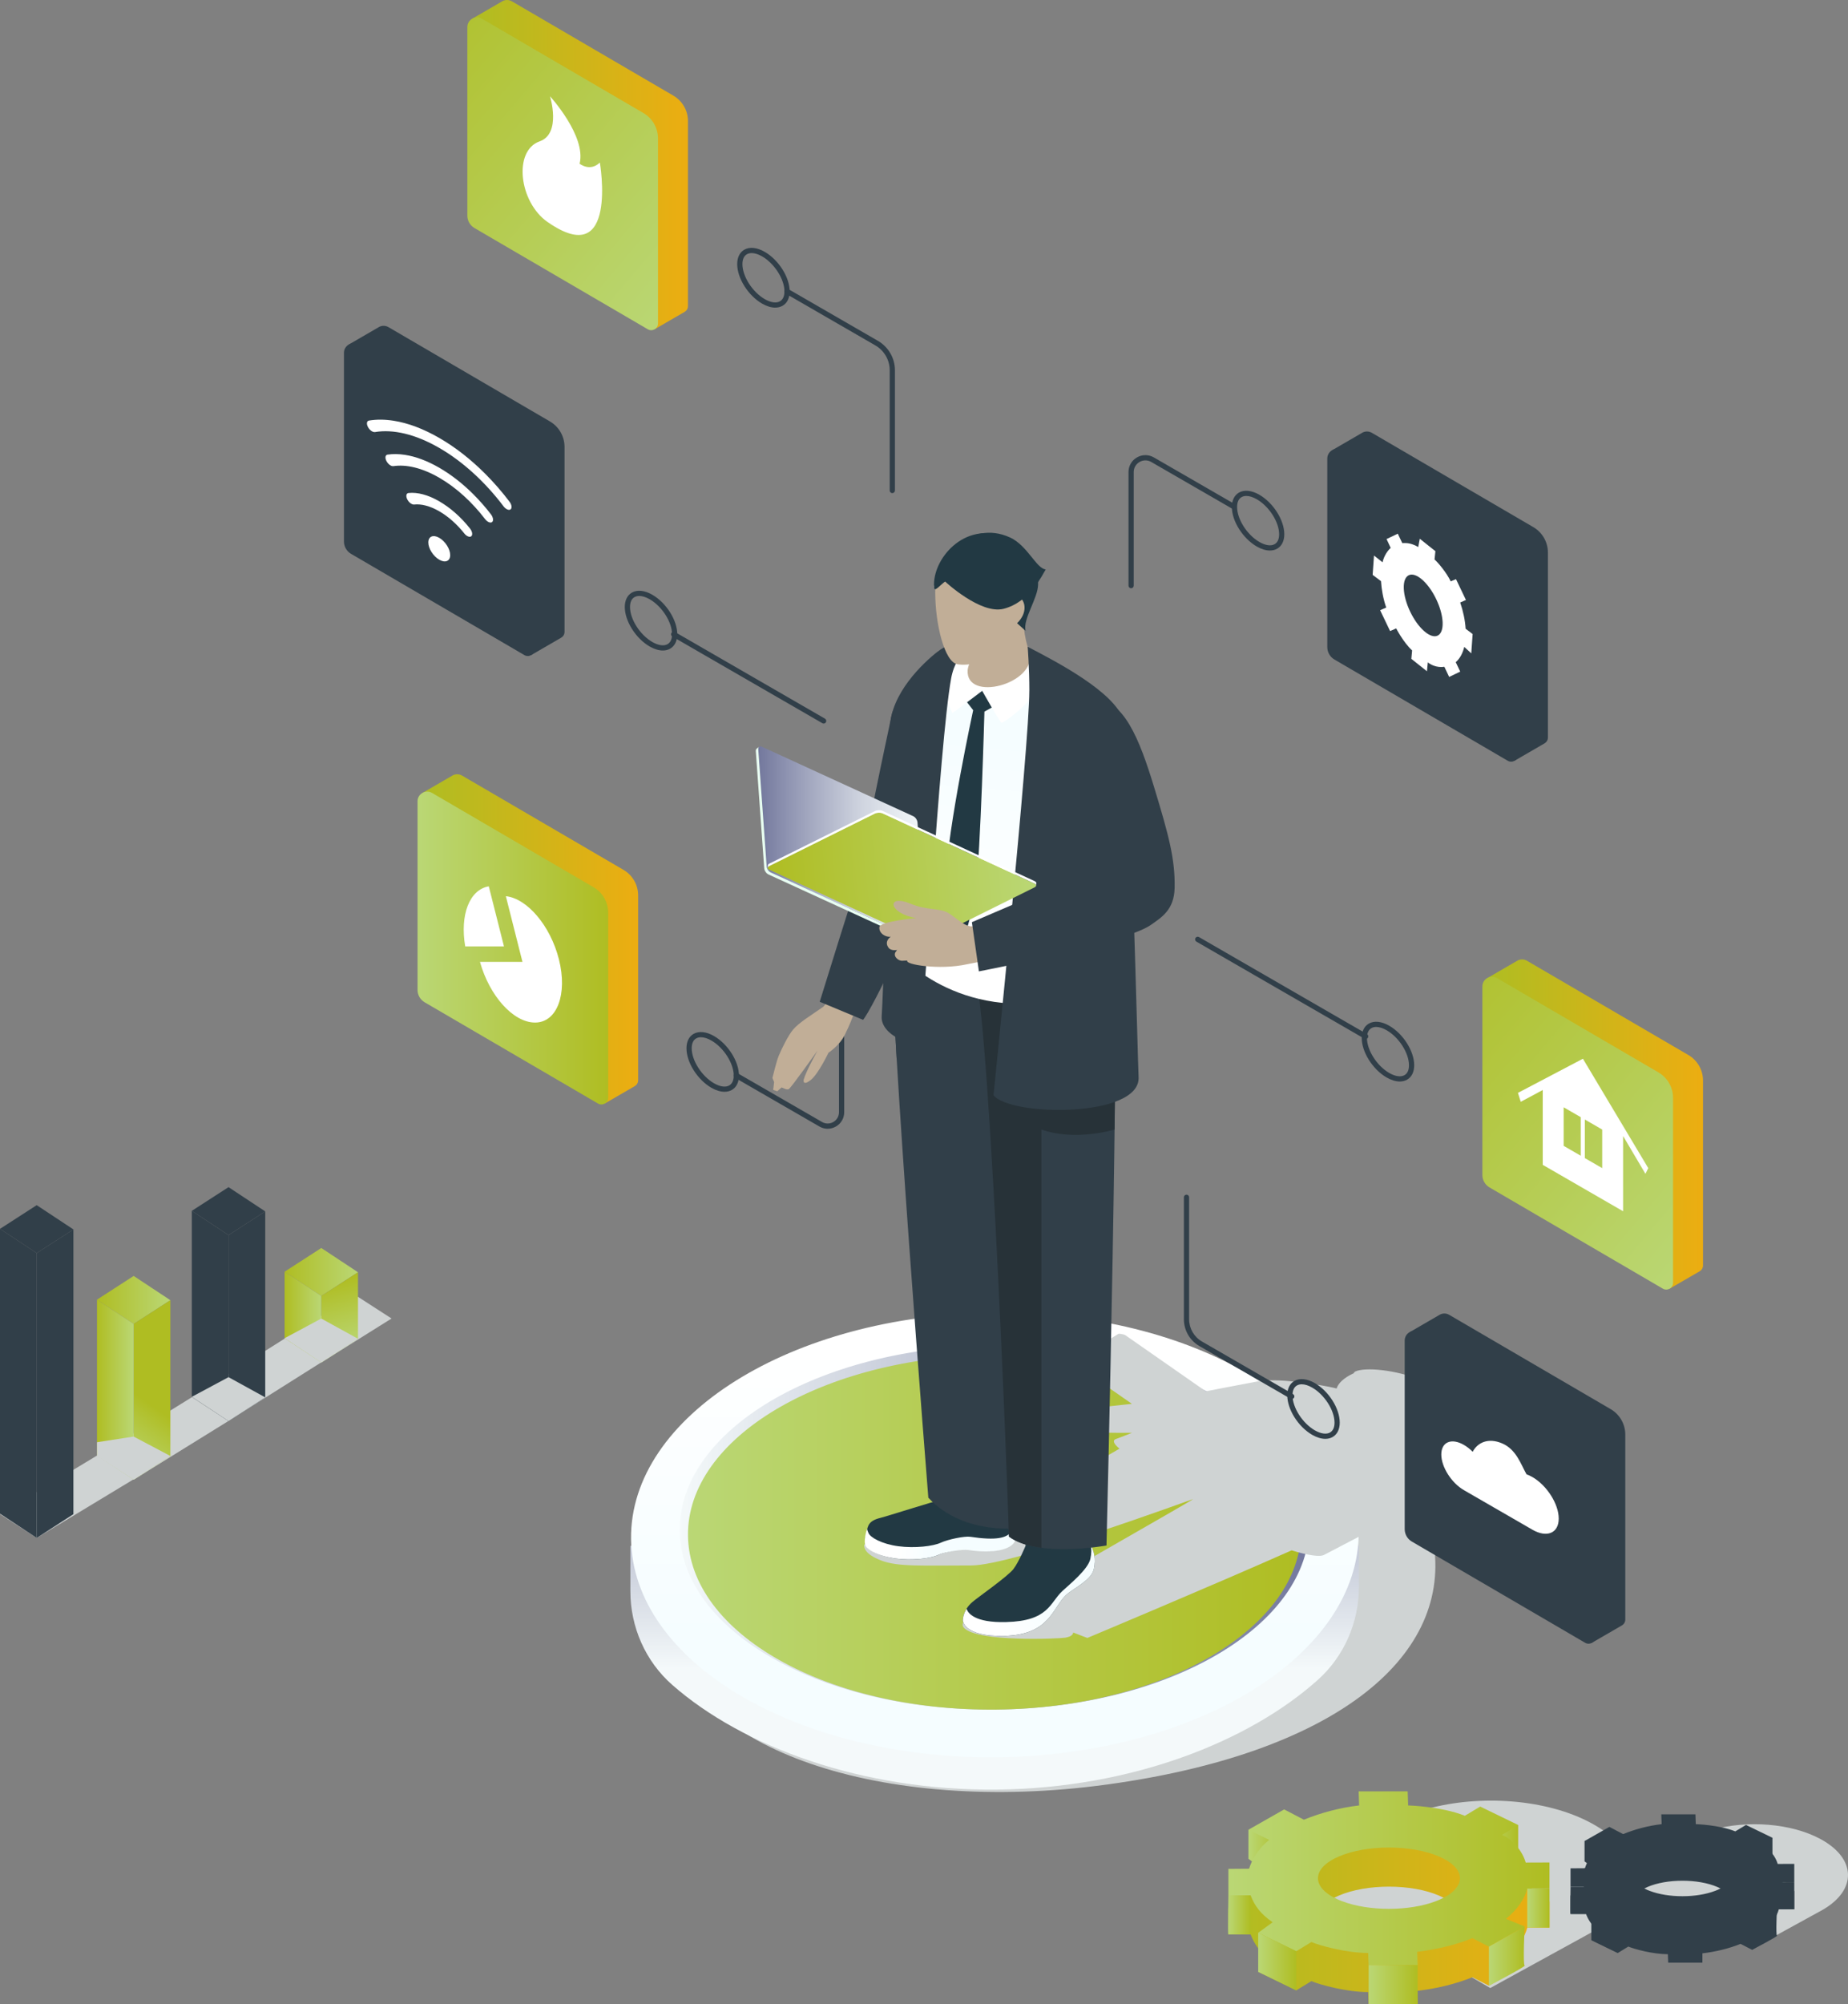 <?xml version="1.0" encoding="UTF-8"?>
<svg xmlns="http://www.w3.org/2000/svg" xmlns:xlink="http://www.w3.org/1999/xlink" viewBox="0 0 707.89 767.42">
  <rect x="0" y="0" width="707.89" height="767.42" fill="#808080" stroke="none"/>
  <defs>
    <style>
      .cls-1 {
        fill: url(#_Безымянный_градиент_83-3);
      }

      .cls-1, .cls-2, .cls-3, .cls-4, .cls-5, .cls-6, .cls-7, .cls-8, .cls-9, .cls-10, .cls-11, .cls-12, .cls-13, .cls-14, .cls-15, .cls-16, .cls-17, .cls-18, .cls-19, .cls-20, .cls-21, .cls-22, .cls-23, .cls-24, .cls-25, .cls-26, .cls-27, .cls-28, .cls-29, .cls-30, .cls-31, .cls-32, .cls-33, .cls-34, .cls-35, .cls-36, .cls-37, .cls-38, .cls-39, .cls-40, .cls-41, .cls-42, .cls-43, .cls-44, .cls-45, .cls-46, .cls-47, .cls-48 {
        stroke-width: 0px;
      }

      .cls-2 {
        fill: url(#_Безымянный_градиент_82);
      }

      .cls-3 {
        fill: url(#_Безымянный_градиент_77-10);
      }

      .cls-4 {
        fill: url(#_Безымянный_градиент_77-15);
      }

      .cls-5 {
        fill: url(#_Безымянный_градиент_77-3);
      }

      .cls-6 {
        fill: url(#_Безымянный_градиент_77-5);
      }

      .cls-7 {
        fill: url(#_Безымянный_градиент_77-14);
      }

      .cls-8 {
        fill: url(#_Безымянный_градиент_80-3);
      }

      .cls-9 {
        fill: url(#_Безымянный_градиент_80-4);
      }

      .cls-10 {
        fill: url(#_Безымянный_градиент_86-5);
      }

      .cls-11 {
        fill: url(#_Безымянный_градиент_77-17);
      }

      .cls-49 {
        isolation: isolate;
      }

      .cls-12 {
        fill: url(#_Безымянный_градиент_83);
      }

      .cls-13 {
        fill: url(#_Безымянный_градиент_86-2);
      }

      .cls-14 {
        fill: url(#_Безымянный_градиент_86-3);
      }

      .cls-15 {
        fill: url(#_Безымянный_градиент_83-4);
      }

      .cls-16 {
        fill: #cfd3d3;
      }

      .cls-16, .cls-40 {
        mix-blend-mode: multiply;
      }

      .cls-17 {
        fill: url(#_Безымянный_градиент_87);
      }

      .cls-18 {
        fill: url(#_Безымянный_градиент_86-10);
      }

      .cls-19 {
        fill: url(#_Безымянный_градиент_80);
      }

      .cls-20 {
        fill: url(#_Безымянный_градиент_77-9);
      }

      .cls-21 {
        fill: #e8fff2;
      }

      .cls-22 {
        fill: url(#_Безымянный_градиент_86-8);
      }

      .cls-23 {
        fill: url(#_Безымянный_градиент_86-4);
      }

      .cls-24 {
        fill: url(#_Безымянный_градиент_77-7);
      }

      .cls-25 {
        fill: #fff;
      }

      .cls-26 {
        fill: url(#_Безымянный_градиент_77);
      }

      .cls-27 {
        fill: url(#_Безымянный_градиент_86-9);
      }

      .cls-28 {
        fill: url(#_Безымянный_градиент_77-11);
      }

      .cls-29 {
        fill: url(#_Безымянный_градиент_77-2);
      }

      .cls-30 {
        fill: url(#_Безымянный_градиент_86-7);
      }

      .cls-31 {
        fill: url(#_Безымянный_градиент_77-6);
      }

      .cls-32 {
        fill: url(#_Безымянный_градиент_77-16);
      }

      .cls-33 {
        fill: #273238;
      }

      .cls-34 {
        fill: url(#_Безымянный_градиент_77-4);
      }

      .cls-35 {
        fill: url(#_Безымянный_градиент_87-2);
      }

      .cls-36 {
        fill: #313f49;
      }

      .cls-37 {
        fill: url(#_Безымянный_градиент_86-6);
      }

      .cls-38 {
        fill: url(#_Безымянный_градиент_101);
      }

      .cls-39 {
        fill: #223943;
      }

      .cls-40, .cls-41 {
        fill: #c1ae97;
      }

      .cls-42 {
        fill: url(#_Безымянный_градиент_80-2);
      }

      .cls-43 {
        fill: url(#_Безымянный_градиент_77-18);
      }

      .cls-44 {
        fill: url(#_Безымянный_градиент_83-2);
      }

      .cls-45 {
        fill: url(#_Безымянный_градиент_77-12);
      }

      .cls-46 {
        fill: url(#_Безымянный_градиент_77-8);
      }

      .cls-47 {
        fill: url(#_Безымянный_градиент_86);
      }

      .cls-48 {
        fill: url(#_Безымянный_градиент_77-13);
      }
    </style>
    <linearGradient id="_Безымянный_градиент_77" data-name="Безымянный градиент 77" x1="-7462.09" y1="497.75" x2="-7433.98" y2="497.75" gradientTransform="translate(-7396.83) rotate(-180) scale(1 -1)" gradientUnits="userSpaceOnUse">
      <stop offset="0" stop-color="#bad775"/>
      <stop offset="1" stop-color="#afbd22"/>
    </linearGradient>
    <linearGradient id="_Безымянный_градиент_77-2" data-name="Безымянный градиент 77" x1="2034.85" y1="556.84" x2="2049.47" y2="536.12" gradientTransform="translate(-1993.98)" xlink:href="#_Безымянный_градиент_77"/>
    <linearGradient id="_Безымянный_градиент_77-3" data-name="Безымянный градиент 77" x1="-7448.04" y1="532.12" y2="532.12" xlink:href="#_Безымянный_градиент_77"/>
    <linearGradient id="_Безымянный_градиент_86" data-name="Безымянный градиент 86" x1="-7421.19" y1="583.04" x2="-7412.49" y2="441.4" gradientTransform="translate(-7396.83) rotate(-180) scale(1 -1)" gradientUnits="userSpaceOnUse">
      <stop offset="0" stop-color="#313f49"/>
      <stop offset=".99" stop-color="#313f49"/>
    </linearGradient>
    <linearGradient id="_Безымянный_градиент_86-2" data-name="Безымянный градиент 86" x1="-7495.75" y1="536.74" x2="-7484.88" y2="454.82" xlink:href="#_Безымянный_градиент_86"/>
    <linearGradient id="_Безымянный_градиент_77-4" data-name="Безымянный градиент 77" x1="-7533.96" y1="487.06" x2="-7505.85" y2="487.06" xlink:href="#_Безымянный_градиент_77"/>
    <linearGradient id="_Безымянный_градиент_77-5" data-name="Безымянный градиент 77" x1="-7530.69" y1="516.74" x2="-7522.89" y2="491.18" xlink:href="#_Безымянный_градиент_77"/>
    <linearGradient id="_Безымянный_градиент_77-6" data-name="Безымянный градиент 77" x1="-7519.91" y1="504.33" x2="-7505.85" y2="504.33" xlink:href="#_Безымянный_градиент_77"/>
    <linearGradient id="_Безымянный_градиент_87" data-name="Безымянный градиент 87" x1="-6838.66" y1="904.6" x2="-6838.66" y2="1016.02" gradientTransform="translate(-6919.17 -436.99) rotate(179.99) scale(1.07 -1.06) skewX(.01)" gradientUnits="userSpaceOnUse">
      <stop offset="0" stop-color="#73789d"/>
      <stop offset=".62" stop-color="#c5cad8"/>
      <stop offset="1" stop-color="#f4f9fa"/>
    </linearGradient>
    <linearGradient id="_Безымянный_градиент_83" data-name="Безымянный градиент 83" x1="-7070.38" y1="896.39" x2="-7070.38" y2="1003.46" gradientTransform="translate(-6689.86 -439.09) rotate(-179.97) scale(1 -1.06) skewX(-.07)" gradientUnits="userSpaceOnUse">
      <stop offset="0" stop-color="#fff"/>
      <stop offset=".99" stop-color="#f5fdff"/>
    </linearGradient>
    <linearGradient id="_Безымянный_градиент_87-2" data-name="Безымянный градиент 87" x1="-7186.64" y1="584.89" x2="-6945.49" y2="584.89" gradientTransform="translate(-6685.12) rotate(-180) scale(1 -1)" xlink:href="#_Безымянный_градиент_87"/>
    <linearGradient id="_Безымянный_градиент_77-7" data-name="Безымянный градиент 77" x1="263.53" y1="586.7" x2="498.4" y2="586.7" gradientTransform="matrix(1,0,0,1,0,0)" xlink:href="#_Безымянный_градиент_77"/>
    <linearGradient id="_Безымянный_градиент_83-2" data-name="Безымянный градиент 83" x1="-5619.16" y1="-23.44" x2="-5632.72" y2="-26.29" gradientTransform="translate(-5151.24 -588.07) rotate(-167.68) scale(1 -1)" xlink:href="#_Безымянный_градиент_83"/>
    <linearGradient id="_Безымянный_градиент_83-3" data-name="Безымянный градиент 83" x1="-7297.82" y1="622.39" x2="-7313.55" y2="608.29" gradientTransform="translate(-6916.81) rotate(-180) scale(1 -1)" xlink:href="#_Безымянный_градиент_83"/>
    <linearGradient id="_Безымянный_градиент_83-4" data-name="Безымянный градиент 83" x1="-7291.01" y1="359.13" x2="-7298.04" y2="282.38" gradientTransform="translate(-6916.81) rotate(-180) scale(1 -1)" xlink:href="#_Безымянный_градиент_83"/>
    <linearGradient id="_Безымянный_градиент_82" data-name="Безымянный градиент 82" x1="290.43" y1="323.32" x2="354.67" y2="323.32" gradientUnits="userSpaceOnUse">
      <stop offset="0" stop-color="#73789d"/>
      <stop offset=".28" stop-color="#9fa4bd"/>
      <stop offset=".6" stop-color="#cdd2de"/>
      <stop offset=".86" stop-color="#e9eef2"/>
      <stop offset="1" stop-color="#f4f9fa"/>
    </linearGradient>
    <linearGradient id="_Безымянный_градиент_101" data-name="Безымянный градиент 101" x1="1413.83" y1="1092.25" x2="1515.47" y2="1092.25" gradientTransform="translate(-1221.67 -603.52) rotate(-5.78)" gradientUnits="userSpaceOnUse">
      <stop offset="0" stop-color="#afbd22"/>
      <stop offset="1" stop-color="#bad775"/>
    </linearGradient>
    <linearGradient id="_Безымянный_градиент_80" data-name="Безымянный градиент 80" x1="181.04" y1="63.07" x2="263.53" y2="63.07" gradientUnits="userSpaceOnUse">
      <stop offset="0" stop-color="#afbd22"/>
      <stop offset="1" stop-color="#ecad11"/>
    </linearGradient>
    <linearGradient id="_Безымянный_градиент_77-8" data-name="Безымянный градиент 77" x1="-6592.18" y1="110.39" x2="-6464.72" y2="2.91" gradientTransform="translate(-6324.54) rotate(-180) scale(1 -1)" xlink:href="#_Безымянный_градиент_77"/>
    <linearGradient id="_Безымянный_градиент_80-2" data-name="Безымянный градиент 80" x1="569.86" y1="430.43" x2="652.36" y2="430.43" xlink:href="#_Безымянный_градиент_80"/>
    <linearGradient id="_Безымянный_градиент_77-9" data-name="Безымянный градиент 77" x1="-6981" y1="477.75" x2="-6853.54" y2="370.27" gradientTransform="translate(-6324.54) rotate(-180) scale(1 -1)" xlink:href="#_Безымянный_градиент_77"/>
    <linearGradient id="_Безымянный_градиент_80-3" data-name="Безымянный градиент 80" x1="161.95" y1="359.54" x2="244.45" y2="359.54" xlink:href="#_Безымянный_градиент_80"/>
    <linearGradient id="_Безымянный_градиент_77-10" data-name="Безымянный градиент 77" x1="159.94" y1="363.02" x2="232.97" y2="363.02" gradientTransform="matrix(1,0,0,1,0,0)" xlink:href="#_Безымянный_градиент_77"/>
    <linearGradient id="_Безымянный_градиент_86-3" data-name="Безымянный градиент 86" x1="606.97" y1="709.56" x2="616.13" y2="709.56" gradientTransform="matrix(1,0,0,1,0,0)" xlink:href="#_Безымянный_градиент_86"/>
    <linearGradient id="_Безымянный_градиент_86-4" data-name="Безымянный градиент 86" x1="669.79" y1="708.33" x2="678.95" y2="708.33" gradientTransform="matrix(1,0,0,1,0,0)" xlink:href="#_Безымянный_градиент_86"/>
    <linearGradient id="_Безымянный_градиент_86-5" data-name="Безымянный градиент 86" x1="601.61" y1="717.91" x2="687.31" y2="717.91" gradientTransform="matrix(1,0,0,1,0,0)" xlink:href="#_Безымянный_градиент_86"/>
    <linearGradient id="_Безымянный_градиент_86-6" data-name="Безымянный градиент 86" x1="639.05" y1="746.3" x2="652.12" y2="746.3" gradientTransform="matrix(1,0,0,1,0,0)" xlink:href="#_Безымянный_градиент_86"/>
    <linearGradient id="_Безымянный_градиент_86-7" data-name="Безымянный градиент 86" x1="681.39" y1="725.87" x2="687.31" y2="725.87" gradientTransform="matrix(1,0,0,1,0,0)" xlink:href="#_Безымянный_градиент_86"/>
    <linearGradient id="_Безымянный_градиент_86-8" data-name="Безымянный градиент 86" x1="671.15" y1="738.68" x2="680.69" y2="738.68" gradientTransform="matrix(1,0,0,1,0,0)" xlink:href="#_Безымянный_градиент_86"/>
    <linearGradient id="_Безымянный_градиент_86-9" data-name="Безымянный градиент 86" x1="609.57" y1="740.14" x2="619.73" y2="740.14" gradientTransform="matrix(1,0,0,1,0,0)" xlink:href="#_Безымянный_градиент_86"/>
    <linearGradient id="_Безымянный_градиент_86-10" data-name="Безымянный градиент 86" x1="601.53" y1="727.68" x2="607.54" y2="727.68" gradientTransform="matrix(1,0,0,1,0,0)" xlink:href="#_Безымянный_градиент_86"/>
    <linearGradient id="_Безымянный_градиент_77-11" data-name="Безымянный градиент 77" x1="478.22" y1="707.21" x2="491.37" y2="707.21" gradientTransform="matrix(1,0,0,1,0,0)" xlink:href="#_Безымянный_градиент_77"/>
    <linearGradient id="_Безымянный_градиент_77-12" data-name="Безымянный градиент 77" x1="568.4" y1="705.44" x2="581.54" y2="705.44" gradientTransform="matrix(1,0,0,1,0,0)" xlink:href="#_Безымянный_градиент_77"/>
    <linearGradient id="_Безымянный_градиент_80-4" data-name="Безымянный градиент 80" x1="470.54" y1="734.16" x2="593.55" y2="734.16" xlink:href="#_Безымянный_градиент_80"/>
    <linearGradient id="_Безымянный_градиент_77-13" data-name="Безымянный градиент 77" x1="470.54" y1="719.19" x2="593.55" y2="719.19" gradientTransform="matrix(1,0,0,1,0,0)" xlink:href="#_Безымянный_градиент_77"/>
    <linearGradient id="_Безымянный_градиент_77-14" data-name="Безымянный градиент 77" x1="524.28" y1="759.93" x2="543.04" y2="759.93" gradientTransform="matrix(1,0,0,1,0,0)" xlink:href="#_Безымянный_градиент_77"/>
    <linearGradient id="_Безымянный_градиент_77-15" data-name="Безымянный градиент 77" x1="585.04" y1="730.61" x2="593.55" y2="730.61" gradientTransform="matrix(1,0,0,1,0,0)" xlink:href="#_Безымянный_градиент_77"/>
    <linearGradient id="_Безымянный_градиент_77-16" data-name="Безымянный градиент 77" x1="570.35" y1="749" x2="584.05" y2="749" gradientTransform="matrix(1,0,0,1,0,0)" xlink:href="#_Безымянный_градиент_77"/>
    <linearGradient id="_Безымянный_градиент_77-17" data-name="Безымянный градиент 77" x1="481.96" y1="751.1" x2="496.55" y2="751.1" gradientTransform="matrix(1,0,0,1,0,0)" xlink:href="#_Безымянный_градиент_77"/>
    <linearGradient id="_Безымянный_градиент_77-18" data-name="Безымянный градиент 77" x1="470.43" y1="733.21" x2="479.04" y2="733.21" gradientTransform="matrix(1,0,0,1,0,0)" xlink:href="#_Безымянный_градиент_77"/>
  </defs>
  <g class="cls-49">
    <g id="Layer_2" data-name="Layer 2">
      <g id="Layer_10" data-name="Layer 10">
        <g>
          <g>
            <polygon class="cls-16" points="109.02 512.63 123.07 521.71 149.99 504.87 135.93 495.8 109.02 512.63"/>
            <polygon class="cls-16" points="73.48 535 87.54 544.07 123.24 521.55 109.19 512.47 73.48 535"/>
            <polygon class="cls-16" points="37.15 557.51 51.2 566.59 87.56 544.08 73.51 535 37.15 557.51"/>
            <polygon class="cls-16" points="0 579.8 14.06 588.88 55.8 563.65 41.74 554.57 0 579.8"/>
            <polygon class="cls-26" points="37.15 497.65 51.2 506.94 65.26 497.86 51.2 488.57 37.15 497.65"/>
            <polygon class="cls-29" points="51.2 566.59 65.26 557.51 65.26 497.86 51.2 506.94 51.2 566.59"/>
            <polygon class="cls-5" points="37.15 557.29 51.2 566.59 51.2 506.94 37.15 497.65 37.15 557.29"/>
            <polygon class="cls-36" points="0 470.54 14.06 479.83 28.12 470.76 14.06 461.47 0 470.54"/>
            <polygon class="cls-47" points="14.06 588.88 28.12 579.8 28.12 470.76 14.06 479.83 14.06 588.88"/>
            <polygon class="cls-36" points="0 579.59 14.06 588.88 14.06 479.83 0 470.54 0 579.59"/>
            <polygon class="cls-36" points="73.48 463.64 87.54 472.93 101.6 463.86 87.54 454.57 73.48 463.64"/>
            <polygon class="cls-13" points="87.54 544.15 101.6 535.07 101.6 463.86 87.54 472.93 87.54 544.15"/>
            <polygon class="cls-36" points="73.48 534.86 87.54 544.15 87.54 472.93 73.48 463.64 73.48 534.86"/>
            <polygon class="cls-34" points="109.02 486.95 123.07 496.24 137.13 487.16 123.07 477.87 109.02 486.95"/>
            <polygon class="cls-6" points="123.07 521.71 137.13 512.63 137.13 487.16 123.07 496.24 123.07 521.71"/>
            <polygon class="cls-31" points="109.02 512.42 123.07 521.71 123.07 496.24 109.02 486.95 109.02 512.42"/>
            <polygon class="cls-16" points="51.2 550.08 37.15 552.25 37.15 557.51 51.2 566.59 65.26 557.51 51.2 550.08"/>
            <polygon class="cls-16" points="73.48 534.86 87.54 527.33 101.6 535.07 87.54 544.15 73.48 534.86"/>
            <polygon class="cls-16" points="109.01 512.42 123.07 504.89 137.13 512.63 123.07 521.71 109.01 512.42"/>
          </g>
          <g>
            <path class="cls-16" d="m424.07,683.31c-86.19,11.81-160.89-13.87-166.85-57.37-5.96-43.49,59.08-88.33,145.27-100.14,86.19-11.81,140.85,22.59,146.82,66.09,5.96,43.49-39.04,79.61-125.23,91.42Z"/>
            <path class="cls-17" d="m520.54,591.89v15.74c0,13.56-5.65,26.57-15.74,35.62-26.51,23.76-71.53,41.45-122.77,42-51.85.57-97.66-16.48-124.54-40.11-10.28-9.04-16.02-22.18-16.02-35.87v-17.38h279.08Z"/>
            <path class="cls-12" d="m382.02,672.85c-76.97.84-139.78-36.58-140.29-83.57-.51-46.99,61.47-85.77,138.44-86.6,76.97-.84,139.78,36.58,140.29,83.57.51,46.99-61.47,85.77-138.44,86.6Z"/>
            <path class="cls-35" d="m381.71,654.61c-66.59.72-120.91-29.91-121.33-68.41-.42-38.51,53.22-70.31,119.81-71.03,66.59-.72,120.91,29.91,121.33,68.41.42,38.51-53.22,70.31-119.81,71.03Z"/>
            <path class="cls-24" d="m381.71,654.61c-64.86.7-117.76-29.13-118.17-66.63-.41-37.5,51.84-68.48,116.7-69.19,64.86-.71,117.76,29.13,118.17,66.63.41,37.5-51.84,68.48-116.69,69.19Z"/>
          </g>
          <g>
            <path class="cls-36" d="m341.81,188.83c-.55,0-1-.45-1-1v-46.04c0-3.92-2.11-7.57-5.5-9.53l-34.31-19.81c-.48-.28-.64-.89-.37-1.37.28-.48.89-.64,1.37-.37l34.31,19.81c4.01,2.32,6.5,6.63,6.5,11.26v46.04c0,.55-.45,1-1,1Z"/>
            <path class="cls-36" d="m317.05,432.22c-1.09,0-2.17-.29-3.16-.86l-32.33-18.66c-.48-.28-.64-.89-.37-1.37.28-.48.89-.64,1.37-.37l32.33,18.66c1.35.78,2.97.78,4.33,0,1.35-.78,2.16-2.18,2.16-3.75v-43.74c0-.55.45-1,1-1s1,.45,1,1v43.74c0,2.29-1.18,4.34-3.16,5.48-.99.57-2.08.86-3.16.86Z"/>
            <path class="cls-36" d="m315.51,277.05c-.17,0-.34-.04-.5-.13l-57.47-33.18c-.48-.28-.64-.89-.37-1.37.28-.48.89-.64,1.37-.37l57.47,33.18c.48.28.64.89.37,1.37-.19.32-.52.5-.87.5Z"/>
            <path class="cls-36" d="m296.97,117.8c-1.54,0-3.27-.52-5.03-1.53-5.35-3.09-9.55-9.74-9.55-15.14,0-2.55.96-4.5,2.71-5.51,2.04-1.18,4.9-.88,7.84.82,5.35,3.09,9.55,9.74,9.55,15.13,0,2.55-.96,4.5-2.71,5.51-.82.47-1.78.71-2.81.71Zm-9.04-20.89c-.69,0-1.31.15-1.83.45-1.12.64-1.71,1.95-1.71,3.78,0,4.67,3.83,10.68,8.55,13.4,2.31,1.33,4.44,1.63,5.84.82,1.12-.64,1.71-1.95,1.71-3.78,0-4.67-3.83-10.68-8.55-13.4-1.46-.84-2.84-1.27-4.01-1.27Z"/>
            <path class="cls-36" d="m253.91,249.09c-1.54,0-3.27-.52-5.03-1.53-5.35-3.09-9.55-9.74-9.55-15.13,0-2.55.96-4.5,2.71-5.51,2.04-1.18,4.9-.88,7.84.82,5.35,3.09,9.55,9.74,9.55,15.13,0,2.55-.96,4.5-2.71,5.51-.82.47-1.77.71-2.81.71Zm-9.04-20.89c-.69,0-1.31.15-1.83.45-1.12.64-1.71,1.95-1.71,3.78,0,4.67,3.83,10.68,8.55,13.4,2.31,1.33,4.44,1.63,5.84.82,1.12-.64,1.71-1.95,1.71-3.78,0-4.67-3.83-10.68-8.55-13.4-1.46-.84-2.84-1.27-4.01-1.27Z"/>
            <path class="cls-36" d="m277.54,418.06c-1.54,0-3.27-.52-5.03-1.53-5.35-3.09-9.55-9.74-9.55-15.13,0-2.55.96-4.5,2.71-5.51,2.04-1.17,4.9-.88,7.84.82,5.35,3.09,9.55,9.74,9.55,15.13,0,2.55-.96,4.5-2.71,5.51-.82.47-1.77.71-2.81.71Zm-9.04-20.89c-.69,0-1.31.15-1.83.45-1.12.64-1.71,1.95-1.71,3.78,0,4.67,3.83,10.68,8.55,13.4,2.31,1.33,4.44,1.63,5.84.82,1.12-.64,1.71-1.95,1.71-3.78,0-4.67-3.83-10.68-8.55-13.4-1.46-.84-2.84-1.27-4.01-1.27Z"/>
          </g>
          <g>
            <path class="cls-16" d="m561.92,575.06c2.05-4.07,3.36-8.05.58-11.62-1.77-4.64-14.52-14.07-21.08-18.95.28-.54.79-1.25,1.69-1.87l.25.29c1.1-1.36,9.79-.63,12.27-1.7.14-.06.26-.12.38-.19,2.49.16,4.24.15,4.86.18-3.13-1.49-2.34-4.69-7.09-8.01-2.64-1.84-5.75-3.37-9.02-4.6-10.19-4.17-21.89-5.16-25.63-3.42-.11.05-.14.1-.12.15-.11.04-.23.08-.33.13-.21.1-.14.2.12.29-.2.08-.41.16-.61.26-3.18,1.47-5.66,3.67-6.18,5.67-1.03-.25-2.08-.49-3.16-.7-5.85-1.13-19.66-3.34-26.94-2.04-.04,0-.08,0-.11.02-2.17.45-11.38,2.11-19.88,3.81l-30.7-21.39c-.29-.21-.63-.35-.94-.41,0,0,0,0,0,0l-1.18-.22c-.31-.06-.59-.05-.78.06l-16.9,10.48s-.08.06-.11.09c0,0,0,0,0,0,0,0,0,.01,0,.02-.02.02-.03.04-.04.06,0,.01,0,.03,0,.04,0,0,0,.01,0,.02,0,0,0,.01,0,.02,0,.02,0,.05,0,.07,0,0,0,.02,0,.03,0,0,0,.01,0,.02,0,0,0,.02,0,.03,0,.02,0,.05.02.07,0,0,0,.02,0,.02,0,0,0,.02,0,.02,0,.01,0,.03.01.04.01.03.03.06.05.09h0s.01.02.01.03c.02.03.04.05.05.07.02.01.02.02.04.03.02.03.05.06.08.09.01.01.03.03.04.05,0,0,.02.01.03.02.06.06.15.13.24.19l21.74,15.15c-11.23,1.2-25.33,2.76-25.33,2.76l1.59,1.06c-.52-.03-.96-.07-1.29-.14-5.5-1.16-11.04-2.47-14.39-2.84-2.69-.3-7.4-.26-9.59-.15-1.64.08-5.87.76-5.87.76l-.09.57-1.61.48h0s0,0,0,0l.44.28.68.44,2.22.38h-.02s.52.32.52.32c.28.21.68.47,1.09.67l.04.02h0c.17.08.35.15.52.2.92.27,16.66,1.42,16.66,1.42,0,0-7.65-.14-9.69.15-.45.06-1.32.43,2.38,1.13,3.7.7,10.82.59,10.82.59,0,0,4.99,1.13,8.63,1.11,3.64-.01,5.95-.2,5.95-.2,0,0,.15.01.43.04l2.72,1.81c1.55.18,6.83.29,13.23.24-3.19,1.25-5.4,2.11-6.09,2.34-1.68.58-.65,2.16,1.3,3.72-.13.08-.27.15-.4.23h0c-.96.56-1.94,1.13-2.96,1.73,0,0,0,0,0,0h0c-24.04,14.16-81.46,34.21-83.56,33.48-3.92-1.35-5.31-1.33-6.5-1.14.01,0,.02-.02.03-.03-.32,0-4.65,2.1-4.45,2.88.18.71.04,3.14,6.49,5.66,6.44,2.51,15.9,1.92,34.56,1.92,16,0,84.87-25.49,84.99-25.41.26.17-69.73,39.98-69.46,40.15.1.06.2.12.3.18.16.1.32.2.49.29l-.25.09s-5.04.24-8.22-.05c-3.18-.29-13.38,5.56-10.69,8.57,5.07,5.67,36.79,4.21,38.89,3.83.31-.06.58-.12.83-.19.08-.02.15-.05.23-.07.16-.05.31-.1.45-.15.08-.03.14-.06.21-.09.12-.05.23-.11.32-.17.06-.03.11-.07.17-.1.09-.06.17-.12.24-.18.04-.03.08-.07.11-.1.07-.07.13-.14.18-.22.02-.03.04-.06.06-.09.06-.1.1-.19.14-.29,0,0,0-.02,0-.02.03-.1.05-.2.07-.31,3.25,1.28,5.43,2.08,5.43,2.08,0,0,47.87-20.05,78.24-33.54,6.05,1.84,10.83,2.69,12.53,1.69.83-.49,11.32-5.86,22.94-11.97,3.03.91,5.51,1.59,7.19,1.94,4.89,1.02,10.68,2.43,14.6.75,5.11-2.18,6.88-5.08,9.86-11.02Zm-132.04-64.14s-.02,0-.04,0c.01,0,.02,0,.04,0Zm-17.37,10.68s.01,0,.01-.01c.03-.03.06-.07.1-.09-.09.05-.14.12-.16.21,0,0,0,0,0,0,.01-.03.02-.06.04-.09Zm-.05.26s0-.02,0-.02c0-.04,0-.07.01-.11-.02.08-.01.17.02.26,0,0,0,0,0,0-.02-.04-.02-.09-.03-.13Zm.12.31s0-.02-.02-.02c-.03-.05-.05-.09-.07-.14,0,0,0,0,0,0,.04.1.1.2.19.3,0,0-.02-.02-.02-.02-.03-.04-.05-.07-.08-.11Zm.23.27s-.05-.05-.06-.07c-.01-.01-.02-.02-.03-.03.09.1.2.2.34.3-.09-.06-.17-.13-.25-.2Z"/>
            <g>
              <g>
                <path class="cls-41" d="m336.12,331.5c-3.7,1.24-16.35,50.9-20.83,54.05-4.48,3.15-9.18,5.95-11.5,8.7-1.87,2.21-4.46,7.48-5.55,10.16-.82,2.01-2.36,8.36-2.36,8.36l.64,1.53-.32,2.98,1.52.58,1.78-1.56s1.75,1.12,2.59.77c.84-.35,11.05-14.78,11.05-14.78,0,0-4.45,8.07-5.25,11.02-.18.65-.22,2.53,2.7.21,2.91-2.32,6.77-10.43,6.77-10.43,0,0,4.16-2.67,6.18-6.71,2.02-4.04,3.09-7.04,3.09-7.04,0,0,26.76-35.41,23.8-51.49-3.53-19.18-9.68-7.9-14.3-6.35Z"/>
                <path class="cls-36" d="m330.69,330.93c-1.84,4.66-16.69,52.66-16.69,52.66l16.61,6.92c3.21-3.71,23.86-44.61,21.78-54.95-3.84-19.12-19.74-9.64-21.71-4.63Z"/>
                <path class="cls-40" d="m305.6,405.7c-.25,2.91-5.09,10.5-5.09,10.5l1.04.93-2.15-.73,1.23-2.94s3-4.78,3.8-6.94c.79-2.16,1.21-1.17,1.18-.82Z"/>
                <path class="cls-40" d="m303.45,400.96c.75-.12-3.66,7.56-4.62,10.13-.64,1.73-1.99,6.43-1.99,6.43l-.64-.24s1.43-4.81,2.07-6.57c.95-2.57,4.71-9.68,5.18-9.75Z"/>
              </g>
              <path class="cls-36" d="m330.84,332.62c-1.04-5.64,9.31-51.58,10.59-58.31,2.72-14.23,23.09,12.37,24.32,20.09,1.59,9.97-10.57,45.07-10.57,45.07,0,0-22.11,5.32-24.34-6.84Z"/>
              <path class="cls-39" d="m369.2,569.68c-1.13.47-7.89,4.68-9.19,4.77-1.3.09-20.21,6.14-22.8,6.77-4.5,1.1-4.76,3.06-5.24,5.25-.48,2.19-.99,3.49-.34,5.2.65,1.71,5.07,4.25,11.45,5.1,6.38.85,13.39-.02,16.23-1.34,2.85-1.32,9.21-2.6,11.32-2.28,9.75,1.47,14.45.64,16.03-2.52,1.58-3.16,3.86-12.06,3.86-12.06l-21.33-8.89Z"/>
              <path class="cls-44" d="m332.17,585.4c.01.5.28,1.02.49,1.57.65,1.71,5.07,4.25,11.45,5.1,6.38.85,13.39-.02,16.23-1.34,2.85-1.32,9.21-2.6,11.32-2.28,9.75,1.47,14.45.64,16.03-2.52.82-1.63,1.82-4.78,2.59-7.46l.24.1s-.19,8.47-1.77,11.63c-1.58,3.16-8.05,4.79-17.81,3.32-2.11-.32-8.79.59-11.64,1.91-2.85,1.32-9.85,2.19-16.23,1.34-6.38-.85-10.46-3.12-11.42-4.69-1.06-1.74.33-6.33.51-6.69Z"/>
              <path class="cls-36" d="m394.74,358.17l-3.22,226.83s-22.07,3.4-35.92-11.52c0,0-15.12-189.9-13.69-209.63,2.18-.27,52.84-5.69,52.84-5.69Z"/>
              <path class="cls-36" d="m374.86,360.3c-14.46,1.55-31.71,3.41-32.96,3.56-.36,4.99.34,20.84,1.58,41.76,9.61,5.43,25.48-14.45,35.9-11l-4.52-34.32Z"/>
              <path class="cls-39" d="m415.17,587.21c1.55,2.94,5.39,6.57,3.82,13.63-.96,4.35-7.91,7.36-10.69,9.97-5.13,4.82-6.15,15.16-23.46,15.59-16.23.4-16.1-6.18-16.02-6.15,0,0-.01-3.72,3.72-6.87,2.33-1.97,13.51-9.77,15.64-12.55,2.13-2.77,4.66-8.91,4.66-8.91l.72-11.73h21.89l-.29,7.01Z"/>
              <path class="cls-1" d="m368.83,620.25s.01-1.96,1.43-4.24c.49,1.62,3.01,5.4,15.08,5.1,16.39-.41,16.7-7.27,21.56-11.84,2.63-2.47,9.87-8.26,10.78-12.38.46-2.07.43-3.83.12-5.35,1.21,2.31,2.09,5.23,1.2,9.29-.96,4.35-7.91,7.36-10.69,9.97-5.13,4.82-6.15,15.16-23.46,15.59-16.23.4-16.1-6.18-16.02-6.15Z"/>
              <path class="cls-36" d="m426.42,365.43c2.85,7.11-2.57,226.36-2.57,226.36,0,0-26.41,4.81-37.37-3.42-.68-24.79-7.92-212.21-14.09-219.74,2.16-.27,39.21,5.89,54.03-3.21Z"/>
              <path class="cls-33" d="m398.92,432.49c13.01,4.67,28.03,0,28.03,0,.44-36.03.46-64.58-.54-67.07-14.83,9.09-51.88,2.93-54.03,3.21,6.17,7.53,13.41,194.95,14.09,219.74,3.19,2.39,7.68,3.68,12.45,4.3v-160.18Z"/>
              <path class="cls-15" d="m342.94,363.74s21.15,26.54,61.73,19.41c0,0,2.87-114.75-3.36-124.26-6.23-9.51-23.92-9.01-34.09-8.35-10.17.66-16.64,18.44-17.63,21.72-.98,3.28-6.65,91.49-6.65,91.49Z"/>
              <path class="cls-39" d="m372.78,271.94l-2.5-3.24,5.28-4.53,1.18-.09,3.69,6.56-3.34,1.84s-1.43,52.88-3.35,69.05c-.96,8.06-7.66,27.9-7.66,27.9,0,0-4.45-14.41-3.79-32.73.72-19.64,10.49-64.76,10.49-64.76Z"/>
              <path class="cls-25" d="m399.55,255.87c.95,6.89-7.71,16.16-15.82,20.96-.42.25-7.49-12.3-7.49-12.3,0,0-11.35,8.63-11.43,8.43-3.89-9.4-4.85-5.71-5.66-11.55-.88-6.42,7.45-12.86,18.61-14.39,11.16-1.53,20.91,2.43,21.79,8.85Z"/>
              <path class="cls-36" d="m375.33,244.83s-8.94-.94-16.3,4.79c-5.29,4.12-18.11,16.08-18.11,29.36,0,32.13-2.73,104.04-3.18,110.14-.54,7.32,12.4,12.27,14.29,8.74,1.89-3.54,7.77-112.94,12.3-138.03,2.08-11.53,10.99-14.99,10.99-14.99Z"/>
              <g>
                <path class="cls-41" d="m394.48,250.08s-3.29-8.07-1.94-14.74c1.82-9-17.53,9.91-17.53,9.91,0,0-4.17,8.77-4.34,11.36-.8,12.39,26.15,5.38,23.81-6.53Z"/>
                <path class="cls-41" d="m374.67,209.38c10.56-1.33,20.39.52,20.8,12-.31,12.07-4.34,21.88-13.73,28.44-4.57,3.86-10.71,5.23-14.95,4.54-5.05-.82-8.54-15.6-8.54-27.46s4.12-15.98,16.42-17.53Z"/>
                <path class="cls-39" d="m357.77,223.81c0,2.01,2.73-1.46,4.19-2.31,0,0,13.75,13.01,22.54,10.39,2.04-.61,3.05,4.88,3.05,4.88l5.28,4.78c-1.03-4.62,4.72-12.35,4.82-17.74.15-8.42-4.03-14.2-11.65-17.71-15.48-7.14-28.22,6.88-28.22,17.71Z"/>
                <path class="cls-41" d="m388.21,239.95c1.43-1.22,2.79-2.62,3.58-4.33.8-1.71.96-3.8.07-5.46-.89-1.66-2.99-2.7-4.77-2.06-1.23.45-2.1,1.59-2.55,2.82-.45,1.23-.53,2.55-.61,3.86-.07,1.19-.14,2.37-.21,3.56-.05.82-.07,1.73.49,2.34.51.56,1.37.67,2.09.46.72-.21,1.33-.69,1.9-1.18Z"/>
                <path class="cls-39" d="m386.9,205.8c6.68,3.08,10.12,11.96,13.67,12.24-1.04,1.57-5.95,12.51-16.15,15.08-8.84,2.22-22.37-10.43-22.37-10.43-1.46.85-4.19,4.31-4.19,2.31,0-10.83,13.57-26.33,29.04-19.19Z"/>
              </g>
              <path class="cls-36" d="m394.29,264.44c0,20.79-13.72,154.94-13.72,154.94,6.57,8.23,56.52,8.67,55.57-7.02-.3-4.91-3.17-128.51-5.77-136.64-3.48-10.86-25.87-22.42-36.71-28.06,0,0,.64,8.07.64,16.79Z"/>
              <path class="cls-36" d="m425.72,375.23s-5.91,1.72-12.02,2.87c-6.12,1.15-13.47,2.31-13.47,2.31,0,0-.19,7.21,3.31,7.7,3.5.49,21.94-2.4,23.24-4.45,1.3-2.05-1.05-8.43-1.05-8.43Z"/>
              <g>
                <path class="cls-2" d="m349.83,312.53l-58.02-26.61c-.82-.38-1.44.08-1.37,1.02l3.21,44.78c.07.94.79,2.01,1.62,2.39l58.03,26.61c.82.38,1.44-.08,1.36-1.02l-3.21-44.78c-.07-.94-.79-2.01-1.62-2.39Z"/>
                <path class="cls-21" d="m354.1,360.81c-.06.02-.14.03-.21.03-.02,0-.03,0-.04,0-.07,0-.15-.01-.23-.03-.05-.01-.12-.03-.16-.06-.05,0-.1-.03-.15-.05l-58.03-26.61c-.13-.06-.26-.14-.38-.22-.04-.03-.08-.07-.12-.1-.05-.04-.11-.09-.16-.13-.06-.06-.12-.12-.18-.18-.01-.02-.02-.03-.04-.05-.07-.08-.14-.18-.21-.27-.01-.02-.02-.03-.03-.05-.06-.09-.12-.2-.17-.29-.01-.02-.02-.03-.03-.05-.05-.1-.09-.2-.13-.3,0-.02-.02-.04-.02-.06-.03-.09-.07-.19-.09-.28,0-.02,0-.03,0-.05-.02-.12-.05-.23-.05-.35l-3.21-44.78c-.04-.48.1-.83.35-1.01l-.93.74c-.25.18-.39.53-.36,1.01l3.22,44.77c0,.11.02.22.05.33,0,0,0,0,0,.02,0,.02.01.03.01.04.01.07.04.13.05.19.02.03.03.06.04.1,0,.02,0,.03.02.06,0,.02.01.03.02.05.03.06.06.13.08.19.01.03.02.05.03.07,0,.01.02.03.03.04.01.02.03.04.04.06.02.06.06.12.1.17.01.02.02.03.04.05.01.02.02.03.03.04.02.03.04.05.05.08.04.07.09.12.14.18h0s.03.05.04.07c.05.04.09.08.12.13.03.01.04.03.06.05.05.05.1.09.16.14.03.02.05.05.08.08.01,0,.03.01.05.02.11.09.24.17.37.23l58.03,26.6s.02,0,.02.01c.04.02.08.02.12.04.05.02.12.04.16.06,0,0,0,0,.01,0,.07.01.13.02.19.02.02,0,.03,0,.04,0,.02,0,.03,0,.04,0,.02,0,.04,0,.07,0,.05,0,.09-.02.13-.03,0,0,.02,0,.02,0,0,0,.01,0,.03-.01.02,0,.04-.01.06-.02.04-.02.07-.04.11-.06h.02s.93-.76.93-.76c-.06.05-.12.07-.19.1,0,0-.02.01-.02.01Z"/>
                <path class="cls-38" d="m396.31,338.33l-58.22-26.88c-.83-.38-2.18-.35-3.03.07l-40.33,20.05c-.85.42-.86,1.07-.04,1.46l58.21,26.88c.83.38,2.19.35,3.04-.07l40.33-20.05c.85-.42.86-1.08.03-1.46Z"/>
                <path class="cls-25" d="m396.92,337.97s-.02-.03-.01-.04h0s0-.02,0-.02c-.01-.03-.07-.12-.08-.14,0-.01-.23-.21-.24-.23-.01-.01-.17-.11-.25-.14l-58.21-26.88c-.09-.05-.2-.09-.31-.12-.04-.02-.08-.02-.11-.03-.05-.02-.11-.03-.16-.05-.03,0-.06,0-.09,0-.03,0-.04-.01-.07-.02-.03,0-.21-.03-.28-.03-.02,0-.04,0-.06,0-.02,0-.03,0-.04,0-.01,0-.04,0-.06-.01-.06,0-.26,0-.31,0,0,0-.01,0-.01,0h0s-.22.01-.27.01c-.05,0-.14.02-.14.02h-.01s-.1.01-.15.02c-.05,0-.2.04-.22.04-.01,0-.02,0-.03,0-.02,0-.03,0-.05.01-.07.02-.12.03-.18.05-.03.01-.14.04-.17.06,0,0-.22.08-.31.13l-40.32,20.05c-.42.21-.64.48-.65.74v.93c0-.26.21-.53.64-.74l40.33-20.05c.09-.04.2-.09.32-.13.03,0,.03-.01.05-.01.11-.04.22-.07.33-.09.02-.01.03,0,.04-.01.12-.02.25-.04.38-.06h0c.13-.02.27-.03.4-.03h.01c.13,0,.26,0,.4,0,0,0,.02,0,.02,0,.12,0,.23.03.34.04.02,0,.05,0,.07.02.09.01.17.04.25.05.04.01.07.02.11.03.11.03.21.07.31.12l58.22,26.88c.1.04.27.16.29.17.06.05.11.1.16.15v.02c.06.05.09.12.11.17,0,0,0,.01,0,.01.02.06.04.13.03.19l.02-.93s0-.01,0-.01c0-.02,0-.04,0-.07,0-.02,0-.05-.01-.07Z"/>
              </g>
              <g>
                <path class="cls-41" d="m363.13,349.52c-3.52-1.93-7.95-.83-14.36-3.49-9.4-3.9-8.52,3.76,2.17,5.51,0,0-13.89,1.26-14.09,3.47-.23,2.5,2.62,3.97,4.36,3.65,0,0-2.76,1.8-.78,4.32.96,1.22,3.2.78,3.2.78l-.65.89c-.89,1.65,1.24,3.42,2.83,3.23l1.75-.09c-1.21,1.53,12.35,3.77,22.89,1.43,1.79-.4,15.77-2.92,15.77-2.92l-8.57-12.41s-4.52.98-5.88.81c-2.83-.34-6.33-3.92-8.62-5.17Z"/>
                <path class="cls-36" d="m418.63,267.76c-13.09.75-13.47,17.62-7.16,34.99,3.26,8.99,5.92,31.03,5.92,31.03l-45.1,19.33,2.69,18.84s55.83-10.69,65.88-17.8c3.97-2.82,8.92-5.67,9.09-14.17.22-11.08-2.3-20.27-7.81-38.4-5.57-18.33-11.82-34.49-23.52-33.82Z"/>
              </g>
            </g>
          </g>
          <g>
            <path class="cls-36" d="m433.28,225.25c-.55,0-1-.45-1-1v-43.49c0-2.34,1.21-4.44,3.24-5.61,2.03-1.17,4.45-1.17,6.47,0l31.04,17.92c.48.28.64.89.37,1.37s-.89.64-1.37.37l-31.04-17.92c-1.4-.81-3.07-.81-4.47,0-1.4.81-2.24,2.26-2.24,3.87v43.49c0,.55-.45,1-1,1Z"/>
            <path class="cls-36" d="m494.82,535.7c-.17,0-.34-.04-.5-.13l-34.91-20.16c-3.65-2.1-5.91-6.03-5.91-10.24v-46.72c0-.55.45-1,1-1s1,.45,1,1v46.72c0,3.5,1.88,6.75,4.91,8.5l34.91,20.16c.48.28.64.89.37,1.37-.19.32-.52.5-.87.5Z"/>
            <path class="cls-36" d="m523.13,397.84c-.17,0-.34-.04-.5-.13l-64.34-37.15c-.48-.28-.64-.89-.37-1.37s.89-.64,1.37-.37l64.34,37.15c.48.28.64.89.37,1.37-.19.32-.52.5-.87.5Z"/>
            <path class="cls-36" d="m486.45,210.8c-1.54,0-3.27-.52-5.03-1.53-5.35-3.09-9.55-9.74-9.55-15.13,0-2.55.96-4.5,2.7-5.51,2.04-1.18,4.9-.88,7.84.82,5.35,3.09,9.55,9.74,9.55,15.13,0,2.55-.96,4.5-2.71,5.51-.82.47-1.78.71-2.81.71Zm-9.04-20.89c-.69,0-1.31.15-1.83.45-1.12.64-1.7,1.95-1.7,3.78,0,4.67,3.83,10.68,8.55,13.4,2.31,1.33,4.44,1.63,5.84.82,1.12-.64,1.71-1.95,1.71-3.78,0-4.67-3.83-10.68-8.55-13.4-1.46-.84-2.84-1.27-4.01-1.27Z"/>
            <path class="cls-36" d="m507.68,550.95c-1.54,0-3.27-.52-5.03-1.53-5.35-3.09-9.55-9.74-9.55-15.13,0-2.55.96-4.5,2.71-5.51,2.04-1.18,4.9-.88,7.84.82,5.35,3.09,9.55,9.74,9.55,15.13,0,2.55-.96,4.5-2.71,5.51-.82.47-1.77.71-2.81.71Zm-9.04-20.89c-.69,0-1.31.15-1.83.45-1.12.64-1.71,1.95-1.71,3.78,0,4.67,3.83,10.68,8.55,13.4,2.31,1.33,4.44,1.63,5.84.82,1.12-.64,1.71-1.95,1.71-3.78,0-4.67-3.83-10.68-8.55-13.4-1.46-.84-2.84-1.27-4.01-1.27Z"/>
            <path class="cls-36" d="m536.2,414.12c-1.54,0-3.27-.52-5.03-1.53-5.35-3.09-9.55-9.74-9.55-15.13,0-2.55.96-4.5,2.71-5.51,2.04-1.18,4.9-.88,7.84.82,5.35,3.09,9.55,9.74,9.55,15.13,0,2.55-.96,4.5-2.71,5.51-.82.47-1.77.71-2.81.71Zm-9.04-20.89c-.69,0-1.31.15-1.83.45-1.12.64-1.71,1.95-1.71,3.78,0,4.67,3.83,10.68,8.55,13.4,2.31,1.33,4.44,1.63,5.84.82,1.12-.64,1.71-1.95,1.71-3.78,0-4.67-3.83-10.68-8.55-13.4-1.46-.84-2.84-1.27-4.01-1.27Z"/>
          </g>
          <g>
            <g>
              <path class="cls-19" d="m181.04,7.08l11.24-6.52c.06-.04.12-.07.18-.11l.09-.05h0c1.06-.53,2.37-.57,3.54.11l61.85,36.11c3.46,2.02,5.59,5.73,5.59,9.74v70.82c0,1.01-.55,1.82-1.31,2.26h0l-11.55,6.69-10.6-18.13-46.84-27.35c-1.69-.99-2.73-2.79-2.73-4.75V23.27l-9.47-16.19Z"/>
              <path class="cls-46" d="m179.02,10.38v72.19c0,1.96,1.04,3.76,2.73,4.75l66.39,38.76c1.73,1.01,3.91-.24,3.91-2.25V53.02c0-4.01-2.13-7.72-5.59-9.74L184.61,7.17c-2.48-1.45-5.59.34-5.59,3.21Z"/>
            </g>
            <path class="cls-25" d="m209.75,85.02c-10.97-7.67-13.19-27.33-3.04-30.89,8.45-2.96,3.97-17.27,3.97-17.27,0,0,13.98,15.26,11.34,25.82,0,0,3.98,3.24,7.76-.44,0,0,7.19,41.79-20.02,22.77Z"/>
          </g>
          <g>
            <g>
              <path class="cls-42" d="m569.86,374.45l11.24-6.52c.06-.04.12-.07.18-.11l.09-.05h0c1.06-.53,2.37-.57,3.54.11l61.85,36.11c3.46,2.02,5.59,5.73,5.59,9.74v70.82c0,1.01-.55,1.82-1.32,2.26h0l-11.55,6.69-10.6-18.13-46.84-27.35c-1.69-.99-2.73-2.79-2.73-4.75v-52.64l-9.47-16.19Z"/>
              <path class="cls-20" d="m567.84,377.74v72.19c0,1.96,1.04,3.76,2.73,4.75l66.39,38.76c1.73,1.01,3.91-.24,3.91-2.25v-70.82c0-4.01-2.13-7.72-5.59-9.74l-61.85-36.11c-2.48-1.45-5.59.34-5.59,3.21Z"/>
            </g>
            <path class="cls-25" d="m631.38,447.29l-25.03-41.89-24.89,13.07,1.08,3.42,8.42-4.51v28.65l30.78,17.77v-28.8l8.56,14.47,1.08-2.18Zm-25.85-4.74l-6.56-3.79v-14.77l6.56,3.79v14.77Zm8.21,4.74l-6.65-3.84v-14.77l6.65,3.84v14.77Z"/>
          </g>
          <g>
            <g>
              <path class="cls-36" d="m510.45,172.3l11.24-6.52c.06-.04.12-.07.18-.11l.09-.05h0c1.06-.53,2.37-.57,3.54.11l61.85,36.11c3.46,2.02,5.59,5.73,5.59,9.74v70.82c0,1.01-.55,1.82-1.32,2.26h0l-11.55,6.69-10.6-18.13-46.84-27.35c-1.69-.99-2.73-2.79-2.73-4.75v-52.65l-9.47-16.19Z"/>
              <path class="cls-36" d="m508.43,175.6v72.19c0,1.96,1.04,3.76,2.73,4.75l66.39,38.76c1.73,1.01,3.91-.24,3.91-2.25v-70.82c0-4.01-2.13-7.72-5.59-9.74l-61.85-36.11c-2.48-1.45-5.59.34-5.59,3.21Z"/>
            </g>
            <path class="cls-25" d="m553.27,255.32l1.84,3.88,4.24-2.03-1.72-3.62c1.5-1.28,2.63-3.25,3.27-5.84l2.68,2.46.52-7.39-2.68-2.03c-.2-3.24-.93-6.67-2.08-10.05l2.2-.96-3.81-7.98-2.01.86c-1.69-3.51-4.96-7.31-6.21-8.39l.33-3.18-5.98-4.76-.59,3.17c-2.4-1.36-4.09-1.63-6.11-1.49l-1.73-3.62-4.3,2.06,1.59,3.39c-1.03.88-2.55,2.9-3.13,5.51l-3.27-2.59-.52,7.4,3.21,2.41c.2,3.25.83,6.73,1.99,10.11l-2.33,1.02,3.82,7.98,2.33-1.02s2.7,5.29,6.1,8.43l-.3,3.22,5.98,4.76.34-3.42c.85.79,3.4,2.18,6.34,1.71Zm-7.72-13.64c-4.11-3.58-7.61-10.9-7.82-16.35-.21-5.44,2.95-6.95,7.05-3.37.16.14.32.28.48.44,3.75,3.57,6.9,10.15,7.31,15.31.02.2.03.41.04.6.21,5.45-2.95,6.96-7.06,3.37Z"/>
          </g>
          <g>
            <g>
              <path class="cls-36" d="m133.76,131.84l11.24-6.52c.06-.04.12-.07.18-.11l.09-.05h0c1.06-.53,2.37-.57,3.54.11l61.85,36.11c3.46,2.02,5.59,5.73,5.59,9.74v70.82c0,1.01-.55,1.82-1.32,2.26h0l-11.55,6.69-10.6-18.13-46.84-27.35c-1.69-.99-2.73-2.79-2.73-4.75v-52.65l-9.47-16.19Z"/>
              <path class="cls-36" d="m131.75,135.14v72.19c0,1.96,1.04,3.76,2.73,4.75l66.39,38.76c1.73,1.01,3.91-.24,3.91-2.25v-70.82c0-4.01-2.13-7.72-5.59-9.74l-61.85-36.11c-2.48-1.45-5.59.34-5.59,3.21Z"/>
            </g>
            <g>
              <path class="cls-25" d="m168.26,191.95c-4.26-2.46-8.33-3.54-11.78-3.17-.91.1-1.1,1.26-.42,2.53h0c.62,1.15,1.75,1.97,2.58,1.88,2.74-.29,6.05.53,9.62,2.58,3.56,2.06,6.87,5.06,9.62,8.52.83,1.04,1.95,1.52,2.58,1.1h0c.69-.47.5-1.85-.42-3.01-3.44-4.35-7.51-7.96-11.78-10.42Z"/>
              <path class="cls-25" d="m172.45,212.55c0,2.31-1.88,3.11-4.19,1.77-2.31-1.34-4.19-4.29-4.19-6.61s1.88-3.11,4.19-1.77c2.31,1.34,4.19,4.29,4.19,6.61Z"/>
              <path class="cls-25" d="m181.4,189.34c-4.16-4.16-8.59-7.61-13.14-10.24-4.56-2.63-8.98-4.29-13.14-4.93-2.37-.37-4.6-.39-6.67-.09-.89.13-1.06,1.28-.38,2.53h0c.64,1.17,1.79,2,2.62,1.88,4.94-.74,11.01.65,17.57,4.44,6.56,3.79,12.63,9.41,17.57,15.85.83,1.08,1.99,1.59,2.62,1.15h0c.68-.46.5-1.81-.38-2.97-2.07-2.69-4.29-5.24-6.67-7.61Z"/>
              <path class="cls-25" d="m185.84,181.39c-5.57-5.57-11.48-10.18-17.58-13.7-6.1-3.52-12.01-5.74-17.58-6.6-3.34-.52-6.46-.53-9.35-.05-.87.15-1.03,1.29-.35,2.52h0c.65,1.19,1.82,2.01,2.65,1.88,6.88-1.15,15.41.74,24.63,6.07,9.22,5.32,17.75,13.28,24.63,22.37.83,1.1,2.01,1.63,2.65,1.19h0c.67-.46.51-1.79-.35-2.93-2.88-3.81-6.01-7.41-9.35-10.75Z"/>
            </g>
          </g>
          <g>
            <g>
              <path class="cls-8" d="m161.95,303.55l11.24-6.52c.06-.04.12-.07.18-.11l.09-.05h0c1.06-.53,2.37-.57,3.54.11l61.85,36.11c3.46,2.02,5.59,5.73,5.59,9.74v70.82c0,1.01-.55,1.82-1.32,2.26h0l-11.55,6.69-10.6-18.13-46.84-27.35c-1.69-.99-2.73-2.79-2.73-4.75v-52.64l-9.47-16.19Z"/>
              <path class="cls-3" d="m159.94,306.85v72.19c0,1.96,1.04,3.76,2.73,4.75l66.39,38.76c1.73,1.01,3.91-.24,3.91-2.25v-70.82c0-4.01-2.13-7.72-5.59-9.74l-61.85-36.11c-2.48-1.45-5.59.34-5.59,3.21Z"/>
            </g>
            <g>
              <path class="cls-25" d="m178.2,362.39c-2.07-12.15,1.65-21.72,9.03-23.01l5.82,23.01h-14.85Z"/>
              <path class="cls-25" d="m200.13,368.31l-6.36-25.15c8.15.86,17.08,11.32,20.32,24.15,3.38,13.38-.71,24.24-9.13,24.24s-17.5-10.31-21.1-23.23h16.27Z"/>
            </g>
          </g>
          <g>
            <path class="cls-16" d="m698.1,731.34s-.04.02-.05.03l-1.17.64s-.09.04-.13.07l-24.86,13.65-20.5-11.89-24.73-5.51-1.43-9.67,13.76-8.09,16.92-9.95c13.43-3.71,30.27-2.51,41.5,3.6,13.74,7.47,13.97,19.5.7,27.12Z"/>
            <path class="cls-16" d="m610.69,739.36s-.05.03-.07.04l-1.78.98c-.07.03-.13.07-.2.11l-37.79,20.75-31.15-18.07-37.59-8.37-2.18-14.7,20.92-12.3,25.71-15.13c20.42-5.63,46-3.81,63.08,5.47,20.88,11.35,21.23,29.64,1.06,41.22Z"/>
            <g>
              <polygon class="cls-14" points="606.97 704.96 606.97 712.73 608.86 714.16 616.13 709.56 614.65 705.33 606.97 704.96 606.97 704.96"/>
              <polygon class="cls-23" points="678.95 703.73 678.95 711.49 677.05 712.93 669.79 708.33 671.26 704.1 678.95 703.73 678.95 703.73"/>
              <path class="cls-36" d="m674.64,716.78l4.34-2.63-10.16-4.93-4.1,2.46c-6.36-2.53-15.13-2.76-15.14-2.76l-.13-3.75h-13.08l.13,3.75c-5.25.61-10.29,1.99-14.75,3.8l-5.26-2.75-9.54,5.42,5.54,2.71c-3.11,2.45-5.24,2.41-5.75,4.35l-5.14,3.39v7.05h5.93c1.1,2.78,2.53,4.86,5.88,7.2l-3.85,2.8,10.16,4.94,4.03-2.47c2.24.97,9.39,2.92,15.15,2.93l.14,3.22h13.07l-.12-3.54c5.24-.62,10.28-1.84,14.73-3.64l4.42,2.27,9.53-5.41-4.99-2c3.05-2.5,4.95-5.27,5.7-8.08l5.93-.02v-6.95l-5.32-3.97c-1.25-4.22-5.76-2.74-7.35-3.38Zm-16.79,17.34c-.27.12-.55.24-.83.33-7.14,2.75-17.93,2.75-25.08.02-.3-.11-.59-.23-.88-.36-7.39-3.19-7.39-8.37,0-11.56,7.4-3.2,19.41-3.2,26.8,0,7.4,3.19,7.4,8.37,0,11.56Z"/>
              <path class="cls-10" d="m674.64,706.35l4.34-2.63-10.16-4.93-4.1,2.46c-6.36-2.53-15.13-2.76-15.14-2.76l-.13-3.75h-13.08l.13,3.75c-5.25.61-10.29,1.99-14.75,3.8l-5.26-2.75-9.54,5.42,5.54,2.72c-3.11,2.45-4.84,5.75-5.35,7.69l-5.54.04v7.05h5.93c1.1,2.78,2.53,4.86,5.88,7.2l-3.85,2.8,10.16,4.93,4.03-2.47c2.24.97,9.39,2.92,15.15,2.93l.14,3.22h13.07l-.12-3.54c5.24-.63,10.28-1.84,14.73-3.64l4.42,2.27,9.53-5.41-4.99-2c3.05-2.5,4.95-5.27,5.7-8.08l5.93-.02v-6.95l-6.35.02c-1.25-4.22-4.73-6.73-6.33-7.37Zm-16.79,17.34c-.27.12-.55.24-.83.33-7.14,2.75-17.93,2.75-25.08.02-.3-.11-.59-.23-.88-.35-7.39-3.19-7.39-8.37,0-11.56,7.4-3.2,19.41-3.2,26.8,0,7.4,3.19,7.4,8.37,0,11.56Z"/>
              <polygon class="cls-37" points="639.05 741.08 639.05 751.51 652.12 751.51 652.12 741.08 639.05 741.08 639.05 741.08"/>
              <polygon class="cls-30" points="687.31 720.65 687.31 731.08 681.39 731.08 681.39 720.67 687.31 720.65 687.31 720.65"/>
              <path class="cls-22" d="m671.15,736.17v10.43s10.02-5.21,9.53-5.41c-.5-.2,0-10.43,0-10.43l-9.53,5.41h0Z"/>
              <polygon class="cls-27" points="619.73 737.39 619.73 747.83 609.57 742.89 609.57 732.46 619.73 737.39 619.73 737.39"/>
              <path class="cls-18" d="m601.61,722.46s-.17,10.43,0,10.43h5.93v-10.43h-5.93Z"/>
            </g>
            <g>
              <polygon class="cls-28" points="478.22 700.61 478.22 711.75 480.95 713.82 491.37 707.21 489.26 701.13 478.22 700.61 478.22 700.61"/>
              <polygon class="cls-45" points="581.54 698.84 581.54 709.98 578.82 712.05 568.4 705.44 570.51 699.36 581.54 698.84 581.54 698.84"/>
              <path class="cls-9" d="m575.36,717.57l6.23-3.77-14.58-7.08-5.88,3.53c-9.12-3.63-21.71-3.96-21.73-3.96l-.18-5.38h-18.78l.19,5.38c-7.53.88-14.77,2.86-21.17,5.46l-7.54-3.94-13.69,7.78,7.95,3.9c-4.47,3.51-7.52,3.46-8.26,6.24l-7.38,4.86v10.11h8.5c1.58,3.99,3.64,6.98,8.45,10.33l-5.52,4.02,14.58,7.08,5.79-3.54c3.22,1.39,13.48,4.19,21.74,4.21l.2,4.62h18.76l-.17-5.09c7.52-.9,14.76-2.64,21.14-5.23l6.34,3.26,13.67-7.76-7.16-2.88c4.38-3.59,7.1-7.56,8.18-11.6l8.51-.03v-9.97l-7.64-5.7c-1.79-6.06-8.26-3.93-10.55-4.84Zm-24.09,24.88c-.39.17-.79.34-1.19.48-10.25,3.94-25.73,3.94-36,.03-.43-.15-.85-.32-1.27-.51-10.61-4.58-10.61-12.02,0-16.59,10.63-4.59,27.86-4.59,38.46,0,10.62,4.58,10.62,12.02,0,16.59Z"/>
              <path class="cls-48" d="m575.36,702.6l6.23-3.77-14.58-7.08-5.88,3.53c-9.12-3.63-21.71-3.96-21.73-3.96l-.18-5.38h-18.78l.19,5.38c-7.53.88-14.77,2.86-21.17,5.46l-7.54-3.94-13.69,7.78,7.95,3.9c-4.47,3.51-6.94,8.26-7.69,11.04l-7.95.06v10.11h8.5c1.58,3.99,3.64,6.98,8.45,10.33l-5.52,4.02,14.58,7.08,5.79-3.54c3.22,1.39,13.48,4.19,21.74,4.21l.2,4.63h18.76l-.17-5.09c7.52-.9,14.76-2.64,21.14-5.23l6.34,3.26,13.67-7.76-7.16-2.88c4.38-3.59,7.1-7.56,8.18-11.6l8.51-.03v-9.97l-9.11.03c-1.79-6.06-6.79-9.67-9.08-10.58Zm-24.09,24.88c-.39.17-.79.34-1.19.48-10.25,3.94-25.73,3.94-36,.03-.43-.15-.85-.32-1.27-.51-10.61-4.58-10.61-12.02,0-16.59,10.63-4.59,27.86-4.59,38.46,0,10.62,4.58,10.62,12.02,0,16.59Z"/>
              <polygon class="cls-7" points="524.28 752.45 524.28 767.42 543.04 767.42 543.04 752.45 524.28 752.45 524.28 752.45"/>
              <polygon class="cls-4" points="593.55 723.12 593.55 738.1 585.04 738.1 585.04 723.16 593.55 723.12 593.55 723.12"/>
              <path class="cls-32" d="m570.35,745.4v14.97s14.38-7.48,13.67-7.76,0-14.97,0-14.97l-13.67,7.76h0Z"/>
              <polygon class="cls-11" points="496.55 747.16 496.55 762.13 481.96 755.05 481.96 740.07 496.55 747.16 496.55 747.16"/>
              <path class="cls-43" d="m470.54,725.72s-.24,14.97,0,14.97h8.5v-14.97h-8.5Z"/>
            </g>
          </g>
          <g>
            <g>
              <path class="cls-36" d="m540.09,510.04l11.24-6.52c.06-.04.12-.07.18-.11l.09-.05h0c1.06-.53,2.37-.57,3.54.11l61.85,36.11c3.46,2.02,5.59,5.73,5.59,9.74v70.82c0,1.01-.55,1.82-1.32,2.26h0s-11.55,6.69-11.55,6.69l-10.6-18.13-46.84-27.35c-1.69-.99-2.73-2.79-2.73-4.75v-52.64l-9.47-16.19Z"/>
              <path class="cls-36" d="m538.08,513.34v72.19c0,1.96,1.04,3.76,2.73,4.75l66.39,38.76c1.73,1.01,3.91-.24,3.91-2.25v-70.82c0-4.01-2.13-7.72-5.59-9.74l-61.85-36.11c-2.48-1.45-5.59.34-5.59,3.21Z"/>
            </g>
            <path class="cls-25" d="m587,565.58c-.78-.45-1.54-.79-2.26-1.05-2.23-3.96-3.92-9.52-9.33-11.84-5.43-2.32-9.49-.24-11.28,3.21-1.04-1.04-2.18-1.94-3.37-2.63-4.78-2.76-8.66-1.12-8.66,3.66s3.88,10.9,8.66,13.66c2.64,1.53,11.56,6.67,14.65,8.46,2.22,1.28,9.56,5.52,11.59,6.69,5.57,3.21,10.08,1.31,10.08-4.26s-4.51-12.69-10.08-15.9Z"/>
          </g>
        </g>
      </g>
    </g>
  </g>
</svg>